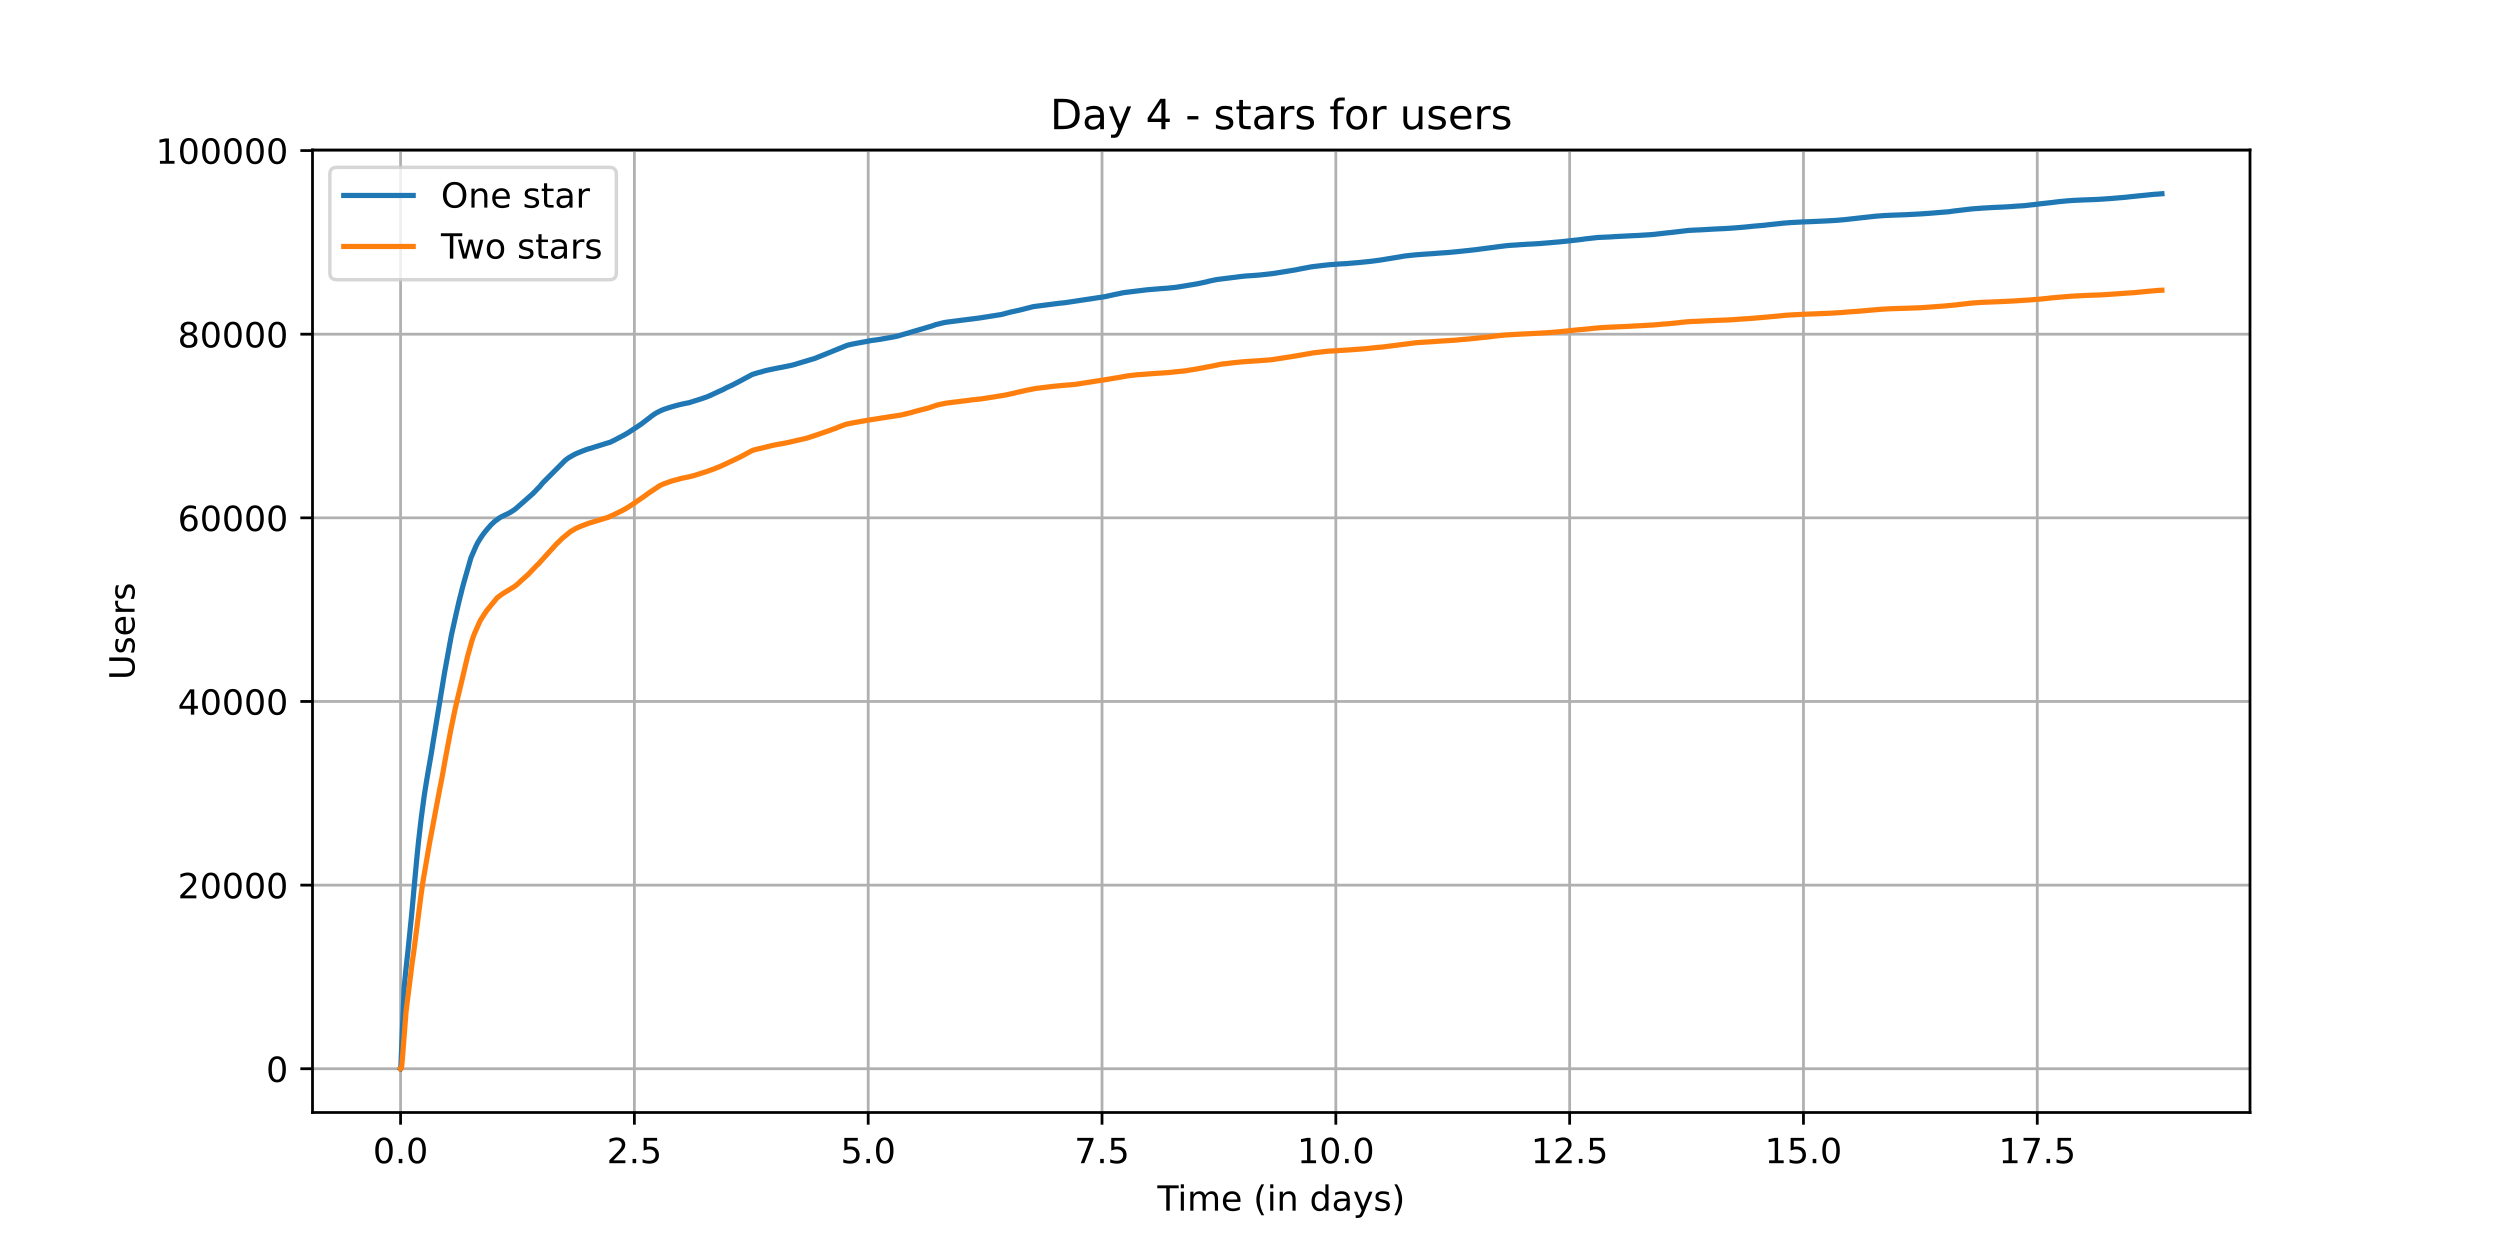 <?xml version="1.0" encoding="utf-8" standalone="no"?>
<!DOCTYPE svg PUBLIC "-//W3C//DTD SVG 1.1//EN"
  "http://www.w3.org/Graphics/SVG/1.1/DTD/svg11.dtd">
<!-- Created with matplotlib (https://matplotlib.org/) -->
<svg height="360pt" version="1.1" viewBox="0 0 720 360" width="720pt" xmlns="http://www.w3.org/2000/svg" xmlns:xlink="http://www.w3.org/1999/xlink">
 <defs>
  <style type="text/css">*{stroke-linecap:butt;stroke-linejoin:round;}</style>
 </defs>
 <g id="figure_1">
  <g id="patch_1">
   <path d="M 0 360 
L 720 360 
L 720 0 
L 0 0 
z
" style="fill:#ffffff;"/>
  </g>
  <g id="axes_1">
   <g id="patch_2">
    <path d="M 90 320.4 
L 648 320.4 
L 648 43.2 
L 90 43.2 
z
" style="fill:#ffffff;"/>
   </g>
   <g id="matplotlib.axis_1">
    <g id="xtick_1">
     <g id="line2d_1">
      <path clip-path="url(#p8e93b8c014)" d="M 115.364 320.4 
L 115.364 43.2 
" style="fill:none;stroke:#b0b0b0;stroke-linecap:square;stroke-width:0.8;"/>
     </g>
     <g id="line2d_2">
      <defs>
       <path d="M 0 0 
L 0 3.5 
" id="m1e882fa2e5" style="stroke:#000000;stroke-width:0.8;"/>
      </defs>
      <g>
       <use style="stroke:#000000;stroke-width:0.8;" x="115.364" xlink:href="#m1e882fa2e5" y="320.4"/>
      </g>
     </g>
     <g id="text_1">
      <!-- 0.0 -->
      <g transform="translate(107.412 334.998)scale(0.1 -0.1)">
       <defs>
        <path d="M 31.781 66.406 
Q 24.172 66.406 20.328 58.906 
Q 16.5 51.422 16.5 36.375 
Q 16.5 21.391 20.328 13.891 
Q 24.172 6.391 31.781 6.391 
Q 39.453 6.391 43.281 13.891 
Q 47.125 21.391 47.125 36.375 
Q 47.125 51.422 43.281 58.906 
Q 39.453 66.406 31.781 66.406 
z
M 31.781 74.219 
Q 44.047 74.219 50.516 64.516 
Q 56.984 54.828 56.984 36.375 
Q 56.984 17.969 50.516 8.266 
Q 44.047 -1.422 31.781 -1.422 
Q 19.531 -1.422 13.062 8.266 
Q 6.594 17.969 6.594 36.375 
Q 6.594 54.828 13.062 64.516 
Q 19.531 74.219 31.781 74.219 
z
" id="DejaVuSans-48"/>
        <path d="M 10.688 12.406 
L 21 12.406 
L 21 0 
L 10.688 0 
z
" id="DejaVuSans-46"/>
       </defs>
       <use xlink:href="#DejaVuSans-48"/>
       <use x="63.623" xlink:href="#DejaVuSans-46"/>
       <use x="95.41" xlink:href="#DejaVuSans-48"/>
      </g>
     </g>
    </g>
    <g id="xtick_2">
     <g id="line2d_3">
      <path clip-path="url(#p8e93b8c014)" d="M 182.702 320.4 
L 182.702 43.2 
" style="fill:none;stroke:#b0b0b0;stroke-linecap:square;stroke-width:0.8;"/>
     </g>
     <g id="line2d_4">
      <g>
       <use style="stroke:#000000;stroke-width:0.8;" x="182.702" xlink:href="#m1e882fa2e5" y="320.4"/>
      </g>
     </g>
     <g id="text_2">
      <!-- 2.5 -->
      <g transform="translate(174.751 334.998)scale(0.1 -0.1)">
       <defs>
        <path d="M 19.188 8.297 
L 53.609 8.297 
L 53.609 0 
L 7.328 0 
L 7.328 8.297 
Q 12.938 14.109 22.625 23.891 
Q 32.328 33.688 34.812 36.531 
Q 39.547 41.844 41.422 45.531 
Q 43.312 49.219 43.312 52.781 
Q 43.312 58.594 39.234 62.25 
Q 35.156 65.922 28.609 65.922 
Q 23.969 65.922 18.812 64.312 
Q 13.672 62.703 7.812 59.422 
L 7.812 69.391 
Q 13.766 71.781 18.938 73 
Q 24.125 74.219 28.422 74.219 
Q 39.75 74.219 46.484 68.547 
Q 53.219 62.891 53.219 53.422 
Q 53.219 48.922 51.531 44.891 
Q 49.859 40.875 45.406 35.406 
Q 44.188 33.984 37.641 27.219 
Q 31.109 20.453 19.188 8.297 
z
" id="DejaVuSans-50"/>
        <path d="M 10.797 72.906 
L 49.516 72.906 
L 49.516 64.594 
L 19.828 64.594 
L 19.828 46.734 
Q 21.969 47.469 24.109 47.828 
Q 26.266 48.188 28.422 48.188 
Q 40.625 48.188 47.75 41.5 
Q 54.891 34.812 54.891 23.391 
Q 54.891 11.625 47.562 5.094 
Q 40.234 -1.422 26.906 -1.422 
Q 22.312 -1.422 17.547 -0.641 
Q 12.797 0.141 7.719 1.703 
L 7.719 11.625 
Q 12.109 9.234 16.797 8.062 
Q 21.484 6.891 26.703 6.891 
Q 35.156 6.891 40.078 11.328 
Q 45.016 15.766 45.016 23.391 
Q 45.016 31 40.078 35.438 
Q 35.156 39.891 26.703 39.891 
Q 22.75 39.891 18.812 39.016 
Q 14.891 38.141 10.797 36.281 
z
" id="DejaVuSans-53"/>
       </defs>
       <use xlink:href="#DejaVuSans-50"/>
       <use x="63.623" xlink:href="#DejaVuSans-46"/>
       <use x="95.41" xlink:href="#DejaVuSans-53"/>
      </g>
     </g>
    </g>
    <g id="xtick_3">
     <g id="line2d_5">
      <path clip-path="url(#p8e93b8c014)" d="M 250.041 320.4 
L 250.041 43.2 
" style="fill:none;stroke:#b0b0b0;stroke-linecap:square;stroke-width:0.8;"/>
     </g>
     <g id="line2d_6">
      <g>
       <use style="stroke:#000000;stroke-width:0.8;" x="250.041" xlink:href="#m1e882fa2e5" y="320.4"/>
      </g>
     </g>
     <g id="text_3">
      <!-- 5.0 -->
      <g transform="translate(242.089 334.998)scale(0.1 -0.1)">
       <use xlink:href="#DejaVuSans-53"/>
       <use x="63.623" xlink:href="#DejaVuSans-46"/>
       <use x="95.41" xlink:href="#DejaVuSans-48"/>
      </g>
     </g>
    </g>
    <g id="xtick_4">
     <g id="line2d_7">
      <path clip-path="url(#p8e93b8c014)" d="M 317.38 320.4 
L 317.38 43.2 
" style="fill:none;stroke:#b0b0b0;stroke-linecap:square;stroke-width:0.8;"/>
     </g>
     <g id="line2d_8">
      <g>
       <use style="stroke:#000000;stroke-width:0.8;" x="317.38" xlink:href="#m1e882fa2e5" y="320.4"/>
      </g>
     </g>
     <g id="text_4">
      <!-- 7.5 -->
      <g transform="translate(309.428 334.998)scale(0.1 -0.1)">
       <defs>
        <path d="M 8.203 72.906 
L 55.078 72.906 
L 55.078 68.703 
L 28.609 0 
L 18.312 0 
L 43.219 64.594 
L 8.203 64.594 
z
" id="DejaVuSans-55"/>
       </defs>
       <use xlink:href="#DejaVuSans-55"/>
       <use x="63.623" xlink:href="#DejaVuSans-46"/>
       <use x="95.41" xlink:href="#DejaVuSans-53"/>
      </g>
     </g>
    </g>
    <g id="xtick_5">
     <g id="line2d_9">
      <path clip-path="url(#p8e93b8c014)" d="M 384.718 320.4 
L 384.718 43.2 
" style="fill:none;stroke:#b0b0b0;stroke-linecap:square;stroke-width:0.8;"/>
     </g>
     <g id="line2d_10">
      <g>
       <use style="stroke:#000000;stroke-width:0.8;" x="384.718" xlink:href="#m1e882fa2e5" y="320.4"/>
      </g>
     </g>
     <g id="text_5">
      <!-- 10.0 -->
      <g transform="translate(373.586 334.998)scale(0.1 -0.1)">
       <defs>
        <path d="M 12.406 8.297 
L 28.516 8.297 
L 28.516 63.922 
L 10.984 60.406 
L 10.984 69.391 
L 28.422 72.906 
L 38.281 72.906 
L 38.281 8.297 
L 54.391 8.297 
L 54.391 0 
L 12.406 0 
z
" id="DejaVuSans-49"/>
       </defs>
       <use xlink:href="#DejaVuSans-49"/>
       <use x="63.623" xlink:href="#DejaVuSans-48"/>
       <use x="127.246" xlink:href="#DejaVuSans-46"/>
       <use x="159.033" xlink:href="#DejaVuSans-48"/>
      </g>
     </g>
    </g>
    <g id="xtick_6">
     <g id="line2d_11">
      <path clip-path="url(#p8e93b8c014)" d="M 452.057 320.4 
L 452.057 43.2 
" style="fill:none;stroke:#b0b0b0;stroke-linecap:square;stroke-width:0.8;"/>
     </g>
     <g id="line2d_12">
      <g>
       <use style="stroke:#000000;stroke-width:0.8;" x="452.057" xlink:href="#m1e882fa2e5" y="320.4"/>
      </g>
     </g>
     <g id="text_6">
      <!-- 12.5 -->
      <g transform="translate(440.924 334.998)scale(0.1 -0.1)">
       <use xlink:href="#DejaVuSans-49"/>
       <use x="63.623" xlink:href="#DejaVuSans-50"/>
       <use x="127.246" xlink:href="#DejaVuSans-46"/>
       <use x="159.033" xlink:href="#DejaVuSans-53"/>
      </g>
     </g>
    </g>
    <g id="xtick_7">
     <g id="line2d_13">
      <path clip-path="url(#p8e93b8c014)" d="M 519.396 320.4 
L 519.396 43.2 
" style="fill:none;stroke:#b0b0b0;stroke-linecap:square;stroke-width:0.8;"/>
     </g>
     <g id="line2d_14">
      <g>
       <use style="stroke:#000000;stroke-width:0.8;" x="519.396" xlink:href="#m1e882fa2e5" y="320.4"/>
      </g>
     </g>
     <g id="text_7">
      <!-- 15.0 -->
      <g transform="translate(508.263 334.998)scale(0.1 -0.1)">
       <use xlink:href="#DejaVuSans-49"/>
       <use x="63.623" xlink:href="#DejaVuSans-53"/>
       <use x="127.246" xlink:href="#DejaVuSans-46"/>
       <use x="159.033" xlink:href="#DejaVuSans-48"/>
      </g>
     </g>
    </g>
    <g id="xtick_8">
     <g id="line2d_15">
      <path clip-path="url(#p8e93b8c014)" d="M 586.735 320.4 
L 586.735 43.2 
" style="fill:none;stroke:#b0b0b0;stroke-linecap:square;stroke-width:0.8;"/>
     </g>
     <g id="line2d_16">
      <g>
       <use style="stroke:#000000;stroke-width:0.8;" x="586.735" xlink:href="#m1e882fa2e5" y="320.4"/>
      </g>
     </g>
     <g id="text_8">
      <!-- 17.5 -->
      <g transform="translate(575.602 334.998)scale(0.1 -0.1)">
       <use xlink:href="#DejaVuSans-49"/>
       <use x="63.623" xlink:href="#DejaVuSans-55"/>
       <use x="127.246" xlink:href="#DejaVuSans-46"/>
       <use x="159.033" xlink:href="#DejaVuSans-53"/>
      </g>
     </g>
    </g>
    <g id="text_9">
     <!-- Time (in days) -->
     <g transform="translate(333.327 348.677)scale(0.1 -0.1)">
      <defs>
       <path d="M -0.297 72.906 
L 61.375 72.906 
L 61.375 64.594 
L 35.5 64.594 
L 35.5 0 
L 25.594 0 
L 25.594 64.594 
L -0.297 64.594 
z
" id="DejaVuSans-84"/>
       <path d="M 9.422 54.688 
L 18.406 54.688 
L 18.406 0 
L 9.422 0 
z
M 9.422 75.984 
L 18.406 75.984 
L 18.406 64.594 
L 9.422 64.594 
z
" id="DejaVuSans-105"/>
       <path d="M 52 44.188 
Q 55.375 50.25 60.062 53.125 
Q 64.75 56 71.094 56 
Q 79.641 56 84.281 50.016 
Q 88.922 44.047 88.922 33.016 
L 88.922 0 
L 79.891 0 
L 79.891 32.719 
Q 79.891 40.578 77.094 44.375 
Q 74.312 48.188 68.609 48.188 
Q 61.625 48.188 57.562 43.547 
Q 53.516 38.922 53.516 30.906 
L 53.516 0 
L 44.484 0 
L 44.484 32.719 
Q 44.484 40.625 41.703 44.406 
Q 38.922 48.188 33.109 48.188 
Q 26.219 48.188 22.156 43.531 
Q 18.109 38.875 18.109 30.906 
L 18.109 0 
L 9.078 0 
L 9.078 54.688 
L 18.109 54.688 
L 18.109 46.188 
Q 21.188 51.219 25.484 53.609 
Q 29.781 56 35.688 56 
Q 41.656 56 45.828 52.969 
Q 50 49.953 52 44.188 
z
" id="DejaVuSans-109"/>
       <path d="M 56.203 29.594 
L 56.203 25.203 
L 14.891 25.203 
Q 15.484 15.922 20.484 11.062 
Q 25.484 6.203 34.422 6.203 
Q 39.594 6.203 44.453 7.469 
Q 49.312 8.734 54.109 11.281 
L 54.109 2.781 
Q 49.266 0.734 44.188 -0.344 
Q 39.109 -1.422 33.891 -1.422 
Q 20.797 -1.422 13.156 6.188 
Q 5.516 13.812 5.516 26.812 
Q 5.516 40.234 12.766 48.109 
Q 20.016 56 32.328 56 
Q 43.359 56 49.781 48.891 
Q 56.203 41.797 56.203 29.594 
z
M 47.219 32.234 
Q 47.125 39.594 43.094 43.984 
Q 39.062 48.391 32.422 48.391 
Q 24.906 48.391 20.391 44.141 
Q 15.875 39.891 15.188 32.172 
z
" id="DejaVuSans-101"/>
       <path id="DejaVuSans-32"/>
       <path d="M 31 75.875 
Q 24.469 64.656 21.281 53.656 
Q 18.109 42.672 18.109 31.391 
Q 18.109 20.125 21.312 9.062 
Q 24.516 -2 31 -13.188 
L 23.188 -13.188 
Q 15.875 -1.703 12.234 9.375 
Q 8.594 20.453 8.594 31.391 
Q 8.594 42.281 12.203 53.312 
Q 15.828 64.359 23.188 75.875 
z
" id="DejaVuSans-40"/>
       <path d="M 54.891 33.016 
L 54.891 0 
L 45.906 0 
L 45.906 32.719 
Q 45.906 40.484 42.875 44.328 
Q 39.844 48.188 33.797 48.188 
Q 26.516 48.188 22.312 43.547 
Q 18.109 38.922 18.109 30.906 
L 18.109 0 
L 9.078 0 
L 9.078 54.688 
L 18.109 54.688 
L 18.109 46.188 
Q 21.344 51.125 25.703 53.562 
Q 30.078 56 35.797 56 
Q 45.219 56 50.047 50.172 
Q 54.891 44.344 54.891 33.016 
z
" id="DejaVuSans-110"/>
       <path d="M 45.406 46.391 
L 45.406 75.984 
L 54.391 75.984 
L 54.391 0 
L 45.406 0 
L 45.406 8.203 
Q 42.578 3.328 38.25 0.953 
Q 33.938 -1.422 27.875 -1.422 
Q 17.969 -1.422 11.734 6.484 
Q 5.516 14.406 5.516 27.297 
Q 5.516 40.188 11.734 48.094 
Q 17.969 56 27.875 56 
Q 33.938 56 38.25 53.625 
Q 42.578 51.266 45.406 46.391 
z
M 14.797 27.297 
Q 14.797 17.391 18.875 11.75 
Q 22.953 6.109 30.078 6.109 
Q 37.203 6.109 41.297 11.75 
Q 45.406 17.391 45.406 27.297 
Q 45.406 37.203 41.297 42.844 
Q 37.203 48.484 30.078 48.484 
Q 22.953 48.484 18.875 42.844 
Q 14.797 37.203 14.797 27.297 
z
" id="DejaVuSans-100"/>
       <path d="M 34.281 27.484 
Q 23.391 27.484 19.188 25 
Q 14.984 22.516 14.984 16.5 
Q 14.984 11.719 18.141 8.906 
Q 21.297 6.109 26.703 6.109 
Q 34.188 6.109 38.703 11.406 
Q 43.219 16.703 43.219 25.484 
L 43.219 27.484 
z
M 52.203 31.203 
L 52.203 0 
L 43.219 0 
L 43.219 8.297 
Q 40.141 3.328 35.547 0.953 
Q 30.953 -1.422 24.312 -1.422 
Q 15.922 -1.422 10.953 3.297 
Q 6 8.016 6 15.922 
Q 6 25.141 12.172 29.828 
Q 18.359 34.516 30.609 34.516 
L 43.219 34.516 
L 43.219 35.406 
Q 43.219 41.609 39.141 45 
Q 35.062 48.391 27.688 48.391 
Q 23 48.391 18.547 47.266 
Q 14.109 46.141 10.016 43.891 
L 10.016 52.203 
Q 14.938 54.109 19.578 55.047 
Q 24.219 56 28.609 56 
Q 40.484 56 46.344 49.844 
Q 52.203 43.703 52.203 31.203 
z
" id="DejaVuSans-97"/>
       <path d="M 32.172 -5.078 
Q 28.375 -14.844 24.75 -17.812 
Q 21.141 -20.797 15.094 -20.797 
L 7.906 -20.797 
L 7.906 -13.281 
L 13.188 -13.281 
Q 16.891 -13.281 18.938 -11.516 
Q 21 -9.766 23.484 -3.219 
L 25.094 0.875 
L 2.984 54.688 
L 12.5 54.688 
L 29.594 11.922 
L 46.688 54.688 
L 56.203 54.688 
z
" id="DejaVuSans-121"/>
       <path d="M 44.281 53.078 
L 44.281 44.578 
Q 40.484 46.531 36.375 47.5 
Q 32.281 48.484 27.875 48.484 
Q 21.188 48.484 17.844 46.438 
Q 14.5 44.391 14.5 40.281 
Q 14.5 37.156 16.891 35.375 
Q 19.281 33.594 26.516 31.984 
L 29.594 31.297 
Q 39.156 29.25 43.188 25.516 
Q 47.219 21.781 47.219 15.094 
Q 47.219 7.469 41.188 3.016 
Q 35.156 -1.422 24.609 -1.422 
Q 20.219 -1.422 15.453 -0.562 
Q 10.688 0.297 5.422 2 
L 5.422 11.281 
Q 10.406 8.688 15.234 7.391 
Q 20.062 6.109 24.812 6.109 
Q 31.156 6.109 34.562 8.281 
Q 37.984 10.453 37.984 14.406 
Q 37.984 18.062 35.516 20.016 
Q 33.062 21.969 24.703 23.781 
L 21.578 24.516 
Q 13.234 26.266 9.516 29.906 
Q 5.812 33.547 5.812 39.891 
Q 5.812 47.609 11.281 51.797 
Q 16.75 56 26.812 56 
Q 31.781 56 36.172 55.266 
Q 40.578 54.547 44.281 53.078 
z
" id="DejaVuSans-115"/>
       <path d="M 8.016 75.875 
L 15.828 75.875 
Q 23.141 64.359 26.781 53.312 
Q 30.422 42.281 30.422 31.391 
Q 30.422 20.453 26.781 9.375 
Q 23.141 -1.703 15.828 -13.188 
L 8.016 -13.188 
Q 14.5 -2 17.703 9.062 
Q 20.906 20.125 20.906 31.391 
Q 20.906 42.672 17.703 53.656 
Q 14.5 64.656 8.016 75.875 
z
" id="DejaVuSans-41"/>
      </defs>
      <use xlink:href="#DejaVuSans-84"/>
      <use x="57.959" xlink:href="#DejaVuSans-105"/>
      <use x="85.742" xlink:href="#DejaVuSans-109"/>
      <use x="183.154" xlink:href="#DejaVuSans-101"/>
      <use x="244.678" xlink:href="#DejaVuSans-32"/>
      <use x="276.465" xlink:href="#DejaVuSans-40"/>
      <use x="315.479" xlink:href="#DejaVuSans-105"/>
      <use x="343.262" xlink:href="#DejaVuSans-110"/>
      <use x="406.641" xlink:href="#DejaVuSans-32"/>
      <use x="438.428" xlink:href="#DejaVuSans-100"/>
      <use x="501.904" xlink:href="#DejaVuSans-97"/>
      <use x="563.184" xlink:href="#DejaVuSans-121"/>
      <use x="622.363" xlink:href="#DejaVuSans-115"/>
      <use x="674.463" xlink:href="#DejaVuSans-41"/>
     </g>
    </g>
   </g>
   <g id="matplotlib.axis_2">
    <g id="ytick_1">
     <g id="line2d_17">
      <path clip-path="url(#p8e93b8c014)" d="M 90 307.8 
L 648 307.8 
" style="fill:none;stroke:#b0b0b0;stroke-linecap:square;stroke-width:0.8;"/>
     </g>
     <g id="line2d_18">
      <defs>
       <path d="M 0 0 
L -3.5 0 
" id="m9b4d313253" style="stroke:#000000;stroke-width:0.8;"/>
      </defs>
      <g>
       <use style="stroke:#000000;stroke-width:0.8;" x="90" xlink:href="#m9b4d313253" y="307.8"/>
      </g>
     </g>
     <g id="text_10">
      <!-- 0 -->
      <g transform="translate(76.638 311.599)scale(0.1 -0.1)">
       <use xlink:href="#DejaVuSans-48"/>
      </g>
     </g>
    </g>
    <g id="ytick_2">
     <g id="line2d_19">
      <path clip-path="url(#p8e93b8c014)" d="M 90 254.913 
L 648 254.913 
" style="fill:none;stroke:#b0b0b0;stroke-linecap:square;stroke-width:0.8;"/>
     </g>
     <g id="line2d_20">
      <g>
       <use style="stroke:#000000;stroke-width:0.8;" x="90" xlink:href="#m9b4d313253" y="254.913"/>
      </g>
     </g>
     <g id="text_11">
      <!-- 20000 -->
      <g transform="translate(51.188 258.712)scale(0.1 -0.1)">
       <use xlink:href="#DejaVuSans-50"/>
       <use x="63.623" xlink:href="#DejaVuSans-48"/>
       <use x="127.246" xlink:href="#DejaVuSans-48"/>
       <use x="190.869" xlink:href="#DejaVuSans-48"/>
       <use x="254.492" xlink:href="#DejaVuSans-48"/>
      </g>
     </g>
    </g>
    <g id="ytick_3">
     <g id="line2d_21">
      <path clip-path="url(#p8e93b8c014)" d="M 90 202.025 
L 648 202.025 
" style="fill:none;stroke:#b0b0b0;stroke-linecap:square;stroke-width:0.8;"/>
     </g>
     <g id="line2d_22">
      <g>
       <use style="stroke:#000000;stroke-width:0.8;" x="90" xlink:href="#m9b4d313253" y="202.025"/>
      </g>
     </g>
     <g id="text_12">
      <!-- 40000 -->
      <g transform="translate(51.188 205.825)scale(0.1 -0.1)">
       <defs>
        <path d="M 37.797 64.312 
L 12.891 25.391 
L 37.797 25.391 
z
M 35.203 72.906 
L 47.609 72.906 
L 47.609 25.391 
L 58.016 25.391 
L 58.016 17.188 
L 47.609 17.188 
L 47.609 0 
L 37.797 0 
L 37.797 17.188 
L 4.891 17.188 
L 4.891 26.703 
z
" id="DejaVuSans-52"/>
       </defs>
       <use xlink:href="#DejaVuSans-52"/>
       <use x="63.623" xlink:href="#DejaVuSans-48"/>
       <use x="127.246" xlink:href="#DejaVuSans-48"/>
       <use x="190.869" xlink:href="#DejaVuSans-48"/>
       <use x="254.492" xlink:href="#DejaVuSans-48"/>
      </g>
     </g>
    </g>
    <g id="ytick_4">
     <g id="line2d_23">
      <path clip-path="url(#p8e93b8c014)" d="M 90 149.138 
L 648 149.138 
" style="fill:none;stroke:#b0b0b0;stroke-linecap:square;stroke-width:0.8;"/>
     </g>
     <g id="line2d_24">
      <g>
       <use style="stroke:#000000;stroke-width:0.8;" x="90" xlink:href="#m9b4d313253" y="149.138"/>
      </g>
     </g>
     <g id="text_13">
      <!-- 60000 -->
      <g transform="translate(51.188 152.937)scale(0.1 -0.1)">
       <defs>
        <path d="M 33.016 40.375 
Q 26.375 40.375 22.484 35.828 
Q 18.609 31.297 18.609 23.391 
Q 18.609 15.531 22.484 10.953 
Q 26.375 6.391 33.016 6.391 
Q 39.656 6.391 43.531 10.953 
Q 47.406 15.531 47.406 23.391 
Q 47.406 31.297 43.531 35.828 
Q 39.656 40.375 33.016 40.375 
z
M 52.594 71.297 
L 52.594 62.312 
Q 48.875 64.062 45.094 64.984 
Q 41.312 65.922 37.594 65.922 
Q 27.828 65.922 22.672 59.328 
Q 17.531 52.734 16.797 39.406 
Q 19.672 43.656 24.016 45.922 
Q 28.375 48.188 33.594 48.188 
Q 44.578 48.188 50.953 41.516 
Q 57.328 34.859 57.328 23.391 
Q 57.328 12.156 50.688 5.359 
Q 44.047 -1.422 33.016 -1.422 
Q 20.359 -1.422 13.672 8.266 
Q 6.984 17.969 6.984 36.375 
Q 6.984 53.656 15.188 63.938 
Q 23.391 74.219 37.203 74.219 
Q 40.922 74.219 44.703 73.484 
Q 48.484 72.75 52.594 71.297 
z
" id="DejaVuSans-54"/>
       </defs>
       <use xlink:href="#DejaVuSans-54"/>
       <use x="63.623" xlink:href="#DejaVuSans-48"/>
       <use x="127.246" xlink:href="#DejaVuSans-48"/>
       <use x="190.869" xlink:href="#DejaVuSans-48"/>
       <use x="254.492" xlink:href="#DejaVuSans-48"/>
      </g>
     </g>
    </g>
    <g id="ytick_5">
     <g id="line2d_25">
      <path clip-path="url(#p8e93b8c014)" d="M 90 96.251 
L 648 96.251 
" style="fill:none;stroke:#b0b0b0;stroke-linecap:square;stroke-width:0.8;"/>
     </g>
     <g id="line2d_26">
      <g>
       <use style="stroke:#000000;stroke-width:0.8;" x="90" xlink:href="#m9b4d313253" y="96.251"/>
      </g>
     </g>
     <g id="text_14">
      <!-- 80000 -->
      <g transform="translate(51.188 100.05)scale(0.1 -0.1)">
       <defs>
        <path d="M 31.781 34.625 
Q 24.75 34.625 20.719 30.859 
Q 16.703 27.094 16.703 20.516 
Q 16.703 13.922 20.719 10.156 
Q 24.75 6.391 31.781 6.391 
Q 38.812 6.391 42.859 10.172 
Q 46.922 13.969 46.922 20.516 
Q 46.922 27.094 42.891 30.859 
Q 38.875 34.625 31.781 34.625 
z
M 21.922 38.812 
Q 15.578 40.375 12.031 44.719 
Q 8.5 49.078 8.5 55.328 
Q 8.5 64.062 14.719 69.141 
Q 20.953 74.219 31.781 74.219 
Q 42.672 74.219 48.875 69.141 
Q 55.078 64.062 55.078 55.328 
Q 55.078 49.078 51.531 44.719 
Q 48 40.375 41.703 38.812 
Q 48.828 37.156 52.797 32.312 
Q 56.781 27.484 56.781 20.516 
Q 56.781 9.906 50.312 4.234 
Q 43.844 -1.422 31.781 -1.422 
Q 19.734 -1.422 13.25 4.234 
Q 6.781 9.906 6.781 20.516 
Q 6.781 27.484 10.781 32.312 
Q 14.797 37.156 21.922 38.812 
z
M 18.312 54.391 
Q 18.312 48.734 21.844 45.562 
Q 25.391 42.391 31.781 42.391 
Q 38.141 42.391 41.719 45.562 
Q 45.312 48.734 45.312 54.391 
Q 45.312 60.062 41.719 63.234 
Q 38.141 66.406 31.781 66.406 
Q 25.391 66.406 21.844 63.234 
Q 18.312 60.062 18.312 54.391 
z
" id="DejaVuSans-56"/>
       </defs>
       <use xlink:href="#DejaVuSans-56"/>
       <use x="63.623" xlink:href="#DejaVuSans-48"/>
       <use x="127.246" xlink:href="#DejaVuSans-48"/>
       <use x="190.869" xlink:href="#DejaVuSans-48"/>
       <use x="254.492" xlink:href="#DejaVuSans-48"/>
      </g>
     </g>
    </g>
    <g id="ytick_6">
     <g id="line2d_27">
      <path clip-path="url(#p8e93b8c014)" d="M 90 43.364 
L 648 43.364 
" style="fill:none;stroke:#b0b0b0;stroke-linecap:square;stroke-width:0.8;"/>
     </g>
     <g id="line2d_28">
      <g>
       <use style="stroke:#000000;stroke-width:0.8;" x="90" xlink:href="#m9b4d313253" y="43.364"/>
      </g>
     </g>
     <g id="text_15">
      <!-- 100000 -->
      <g transform="translate(44.825 47.163)scale(0.1 -0.1)">
       <use xlink:href="#DejaVuSans-49"/>
       <use x="63.623" xlink:href="#DejaVuSans-48"/>
       <use x="127.246" xlink:href="#DejaVuSans-48"/>
       <use x="190.869" xlink:href="#DejaVuSans-48"/>
       <use x="254.492" xlink:href="#DejaVuSans-48"/>
       <use x="318.115" xlink:href="#DejaVuSans-48"/>
      </g>
     </g>
    </g>
    <g id="text_16">
     <!-- Users -->
     <g transform="translate(38.745 195.801)rotate(-90)scale(0.1 -0.1)">
      <defs>
       <path d="M 8.688 72.906 
L 18.609 72.906 
L 18.609 28.609 
Q 18.609 16.891 22.844 11.734 
Q 27.094 6.594 36.625 6.594 
Q 46.094 6.594 50.344 11.734 
Q 54.594 16.891 54.594 28.609 
L 54.594 72.906 
L 64.5 72.906 
L 64.5 27.391 
Q 64.5 13.141 57.438 5.859 
Q 50.391 -1.422 36.625 -1.422 
Q 22.797 -1.422 15.734 5.859 
Q 8.688 13.141 8.688 27.391 
z
" id="DejaVuSans-85"/>
       <path d="M 41.109 46.297 
Q 39.594 47.172 37.812 47.578 
Q 36.031 48 33.891 48 
Q 26.266 48 22.188 43.047 
Q 18.109 38.094 18.109 28.812 
L 18.109 0 
L 9.078 0 
L 9.078 54.688 
L 18.109 54.688 
L 18.109 46.188 
Q 20.953 51.172 25.484 53.578 
Q 30.031 56 36.531 56 
Q 37.453 56 38.578 55.875 
Q 39.703 55.766 41.062 55.516 
z
" id="DejaVuSans-114"/>
      </defs>
      <use xlink:href="#DejaVuSans-85"/>
      <use x="73.193" xlink:href="#DejaVuSans-115"/>
      <use x="125.293" xlink:href="#DejaVuSans-101"/>
      <use x="186.816" xlink:href="#DejaVuSans-114"/>
      <use x="227.93" xlink:href="#DejaVuSans-115"/>
     </g>
    </g>
   </g>
   <g id="line2d_29">
    <path clip-path="url(#p8e93b8c014)" d="M 115.364 307.8 
L 115.419 307.707 
L 115.493 306.113 
L 116.38 284.694 
L 116.805 280.145 
L 117.44 274.333 
L 118.508 263.898 
L 119.636 251.57 
L 120.062 247.048 
L 120.506 242.619 
L 121.302 235.688 
L 122.204 228.977 
L 122.708 225.79 
L 123.226 222.683 
L 123.465 221.324 
L 124.263 216.733 
L 124.67 214.16 
L 128.044 193.648 
L 129.999 182.949 
L 131.425 176.534 
L 132.313 172.699 
L 132.739 171.068 
L 133.146 169.394 
L 133.664 167.501 
L 135.629 160.646 
L 137.131 157.174 
L 137.206 157.029 
L 137.558 156.347 
L 137.867 155.831 
L 138.337 155.069 
L 138.578 154.702 
L 139.385 153.546 
L 139.746 153.094 
L 140.266 152.481 
L 140.588 152.081 
L 140.829 151.846 
L 141.384 151.188 
L 142.647 150.008 
L 142.856 149.897 
L 143.572 149.344 
L 144.164 148.974 
L 144.394 148.837 
L 144.858 148.607 
L 145.33 148.371 
L 145.959 148.08 
L 146.508 147.808 
L 147.144 147.454 
L 147.416 147.287 
L 147.57 147.176 
L 148.046 146.869 
L 148.254 146.719 
L 148.865 146.219 
L 153.07 142.514 
L 153.385 142.234 
L 153.51 142.125 
L 153.682 141.922 
L 154.065 141.567 
L 154.794 140.771 
L 154.917 140.66 
L 155.443 140.137 
L 155.879 139.592 
L 155.99 139.452 
L 156.582 138.78 
L 156.749 138.627 
L 162.654 132.703 
L 162.839 132.542 
L 163.102 132.333 
L 163.436 132.082 
L 163.633 131.939 
L 163.788 131.831 
L 165.503 130.842 
L 166.354 130.469 
L 167.514 129.996 
L 167.78 129.885 
L 168.163 129.76 
L 168.372 129.649 
L 169.168 129.374 
L 169.633 129.234 
L 170.484 129.001 
L 171.058 128.8 
L 175.904 127.301 
L 176.274 127.084 
L 176.738 126.881 
L 177.22 126.629 
L 178.332 126.037 
L 179.648 125.352 
L 180.149 125.061 
L 180.89 124.633 
L 181.205 124.429 
L 181.465 124.247 
L 183.763 122.755 
L 183.986 122.597 
L 184.226 122.427 
L 184.542 122.226 
L 187.118 120.275 
L 187.452 119.989 
L 187.73 119.799 
L 188.305 119.376 
L 188.935 118.971 
L 189.379 118.733 
L 190.028 118.411 
L 190.343 118.255 
L 191.289 117.847 
L 191.994 117.636 
L 192.29 117.525 
L 193.254 117.229 
L 193.977 117.014 
L 194.774 116.795 
L 195.664 116.557 
L 197.332 116.189 
L 197.907 116.084 
L 198.444 115.973 
L 201.873 114.891 
L 202.411 114.711 
L 203.968 114.148 
L 208.251 112.18 
L 208.882 111.855 
L 209.122 111.718 
L 209.642 111.477 
L 209.994 111.321 
L 211.106 110.805 
L 211.569 110.557 
L 212.831 109.904 
L 213.61 109.478 
L 216.688 107.833 
L 217.392 107.624 
L 217.745 107.503 
L 218.505 107.283 
L 219.098 107.146 
L 219.469 107.035 
L 219.97 106.876 
L 220.971 106.625 
L 222.602 106.278 
L 224.326 105.927 
L 224.789 105.847 
L 225.401 105.736 
L 225.957 105.615 
L 227.818 105.236 
L 228.412 105.099 
L 234.734 103.2 
L 235.55 102.864 
L 236.57 102.46 
L 236.978 102.299 
L 243.931 99.466 
L 244.339 99.355 
L 244.914 99.228 
L 245.341 99.12 
L 245.823 99.033 
L 246.416 98.922 
L 246.676 98.866 
L 249.568 98.345 
L 250.959 98.065 
L 251.867 97.956 
L 253.48 97.726 
L 254.036 97.615 
L 257.446 97.018 
L 258.021 96.891 
L 258.54 96.782 
L 268.499 93.855 
L 269.055 93.657 
L 269.481 93.485 
L 271.966 92.895 
L 272.634 92.784 
L 281.056 91.705 
L 281.988 91.594 
L 288.315 90.592 
L 288.649 90.523 
L 289.076 90.412 
L 289.335 90.33 
L 290.077 90.132 
L 291.041 89.883 
L 291.579 89.772 
L 292.043 89.661 
L 293.434 89.357 
L 294.028 89.219 
L 297.609 88.305 
L 305.323 87.308 
L 306.584 87.197 
L 318.267 85.433 
L 318.86 85.295 
L 320.455 84.954 
L 320.733 84.883 
L 322.513 84.518 
L 323.106 84.375 
L 323.774 84.264 
L 329.744 83.531 
L 330.783 83.42 
L 332.581 83.272 
L 333.896 83.164 
L 334.453 83.119 
L 336.028 83.013 
L 336.382 82.979 
L 337.513 82.868 
L 338.143 82.802 
L 339.07 82.691 
L 344.261 81.834 
L 345.373 81.625 
L 345.874 81.514 
L 347.375 81.196 
L 348.283 80.956 
L 348.839 80.834 
L 349.396 80.728 
L 349.97 80.594 
L 350.619 80.482 
L 357.533 79.615 
L 358.591 79.509 
L 358.962 79.472 
L 360.723 79.361 
L 361.242 79.324 
L 362.651 79.213 
L 365.747 78.88 
L 366.692 78.769 
L 372.791 77.78 
L 373.292 77.687 
L 374.552 77.439 
L 375.109 77.328 
L 377.482 76.884 
L 377.704 76.836 
L 382.468 76.273 
L 383.951 76.162 
L 385.675 76.029 
L 387.733 75.918 
L 389.679 75.749 
L 391.069 75.638 
L 393.758 75.368 
L 394.835 75.257 
L 395.558 75.162 
L 396.392 75.051 
L 397.115 74.958 
L 397.839 74.847 
L 398.135 74.8 
L 403.438 73.93 
L 403.92 73.84 
L 404.55 73.729 
L 407.554 73.409 
L 409.001 73.298 
L 410.632 73.173 
L 412.356 73.065 
L 412.912 73.023 
L 414.23 72.912 
L 415.679 72.814 
L 417.329 72.703 
L 417.681 72.668 
L 420.11 72.43 
L 421.222 72.319 
L 421.908 72.235 
L 423.094 72.126 
L 423.817 72.031 
L 424.929 71.923 
L 425.226 71.88 
L 426.005 71.769 
L 433.83 70.757 
L 435.221 70.645 
L 436.556 70.563 
L 437.927 70.455 
L 438.391 70.439 
L 439.985 70.328 
L 441.06 70.286 
L 442.895 70.175 
L 443.433 70.138 
L 445.194 69.995 
L 446.547 69.884 
L 447.14 69.828 
L 448.976 69.675 
L 450.088 69.564 
L 453.667 69.17 
L 454.669 69.064 
L 455.077 69.003 
L 455.948 68.9 
L 456.282 68.834 
L 460.139 68.4 
L 462.531 68.289 
L 463.644 68.242 
L 465.256 68.131 
L 466.424 68.072 
L 468.669 67.961 
L 469.93 67.89 
L 472.303 67.782 
L 472.859 67.739 
L 474.12 67.668 
L 475.714 67.559 
L 476.307 67.504 
L 480.274 67.054 
L 481.405 66.943 
L 486.302 66.362 
L 488.36 66.251 
L 489.361 66.219 
L 491.233 66.108 
L 491.733 66.081 
L 493.568 65.973 
L 493.884 65.957 
L 496.349 65.846 
L 497.628 65.772 
L 499.259 65.661 
L 501.039 65.521 
L 502.355 65.41 
L 504.932 65.15 
L 506.155 65.042 
L 506.73 64.992 
L 508.065 64.881 
L 508.492 64.82 
L 509.141 64.751 
L 510.179 64.64 
L 513.611 64.265 
L 515.076 64.154 
L 515.632 64.106 
L 517.782 63.995 
L 519.117 63.918 
L 522.083 63.807 
L 523.288 63.749 
L 525.661 63.643 
L 525.976 63.627 
L 527.218 63.559 
L 529.016 63.448 
L 530.888 63.289 
L 531.982 63.178 
L 535.894 62.736 
L 536.895 62.625 
L 540.324 62.252 
L 541.881 62.141 
L 542.475 62.088 
L 544.829 61.977 
L 545.848 61.943 
L 548.944 61.832 
L 550.186 61.763 
L 552.355 61.652 
L 553.764 61.565 
L 555.395 61.454 
L 557.156 61.311 
L 558.491 61.2 
L 560.103 61.078 
L 561.346 60.97 
L 562.143 60.856 
L 562.903 60.748 
L 563.571 60.674 
L 567.945 60.155 
L 569.521 60.044 
L 571.208 59.917 
L 573.173 59.809 
L 573.71 59.769 
L 576.231 59.658 
L 577.418 59.603 
L 579.217 59.492 
L 580.923 59.357 
L 582.85 59.246 
L 586.557 58.833 
L 587.373 58.722 
L 590.711 58.352 
L 591.601 58.246 
L 591.842 58.204 
L 592.862 58.093 
L 593.252 58.045 
L 595.476 57.836 
L 596.979 57.728 
L 597.461 57.701 
L 599.815 57.59 
L 600.835 57.556 
L 603.763 57.445 
L 604.264 57.418 
L 605.987 57.307 
L 606.544 57.265 
L 608.231 57.154 
L 608.583 57.117 
L 609.825 57.011 
L 610.177 56.979 
L 611.585 56.868 
L 612.179 56.813 
L 613.087 56.704 
L 613.717 56.638 
L 614.793 56.53 
L 615.442 56.458 
L 617.834 56.226 
L 618.854 56.117 
L 619.484 56.051 
L 620.652 55.943 
L 621.116 55.924 
L 622.636 55.8 
L 622.636 55.8 
" style="fill:none;stroke:#1f77b4;stroke-linecap:square;stroke-width:1.5;"/>
   </g>
   <g id="line2d_30">
    <path clip-path="url(#p8e93b8c014)" d="M 115.364 307.8 
L 115.549 307.721 
L 115.697 307.03 
L 115.919 304.534 
L 116.957 291.185 
L 118.748 276.93 
L 119.108 274.529 
L 121.259 257.74 
L 121.783 254.059 
L 123.8 242.294 
L 124.188 240.316 
L 125.504 233.269 
L 125.857 231.407 
L 126.635 227.306 
L 127.358 223.614 
L 128.211 218.825 
L 129.777 210.493 
L 131.067 204.244 
L 131.326 203.141 
L 131.716 201.433 
L 131.758 201.251 
L 133.128 195.531 
L 134.257 190.713 
L 134.59 189.298 
L 135.904 184.559 
L 135.944 184.459 
L 136.589 182.608 
L 138.3 178.744 
L 138.756 178.02 
L 140.107 175.941 
L 140.181 175.836 
L 143.189 172.147 
L 144.423 171.242 
L 144.701 171.039 
L 145.182 170.737 
L 148.158 168.929 
L 148.495 168.669 
L 149.217 168.064 
L 150.345 167.009 
L 150.66 166.744 
L 150.66 166.744 
L 150.976 166.443 
L 151.365 166.11 
L 151.736 165.766 
L 152.014 165.533 
L 154.288 163.159 
L 154.498 162.923 
L 155.12 162.373 
L 155.48 161.961 
L 155.805 161.58 
L 156.046 161.329 
L 158.798 158.274 
L 158.914 158.177 
L 159.414 157.6 
L 159.747 157.235 
L 160.21 156.72 
L 160.67 156.281 
L 161.079 155.894 
L 161.931 155.035 
L 164.325 153.076 
L 164.696 152.875 
L 165.66 152.285 
L 165.901 152.179 
L 166.503 151.888 
L 167.632 151.41 
L 168.002 151.304 
L 168.557 151.071 
L 169.182 150.833 
L 169.67 150.664 
L 175.144 148.979 
L 176.256 148.474 
L 176.849 148.191 
L 178.258 147.52 
L 178.832 147.242 
L 179.593 146.832 
L 179.852 146.692 
L 180.204 146.488 
L 182.392 145.124 
L 183.485 144.328 
L 183.652 144.228 
L 184.153 143.884 
L 185.45 143.011 
L 186.655 142.117 
L 190.01 139.872 
L 190.306 139.722 
L 191.196 139.343 
L 191.493 139.232 
L 193.254 138.603 
L 193.921 138.399 
L 194.607 138.222 
L 195.552 137.982 
L 195.923 137.847 
L 197.35 137.551 
L 197.869 137.439 
L 198.37 137.342 
L 198.833 137.231 
L 199.816 136.979 
L 203.727 135.742 
L 204.134 135.583 
L 205.673 135.036 
L 206.471 134.708 
L 207.435 134.322 
L 207.844 134.121 
L 208.53 133.817 
L 208.882 133.653 
L 211.366 132.479 
L 212.738 131.828 
L 214.092 131.143 
L 214.463 130.932 
L 215.371 130.421 
L 215.631 130.284 
L 216.131 130.027 
L 216.484 129.832 
L 217.096 129.602 
L 218.004 129.361 
L 218.579 129.229 
L 219.117 129.12 
L 222.454 128.287 
L 223.01 128.176 
L 225.513 127.711 
L 225.791 127.671 
L 227.502 127.317 
L 228.189 127.145 
L 229.58 126.833 
L 231.564 126.375 
L 232.528 126.13 
L 235.42 125.183 
L 236.867 124.678 
L 238.981 123.956 
L 239.222 123.863 
L 239.908 123.596 
L 240.52 123.406 
L 240.816 123.297 
L 241.428 123.009 
L 243.394 122.279 
L 243.746 122.171 
L 245.359 121.83 
L 248.549 121.269 
L 248.845 121.222 
L 249.42 121.113 
L 250.458 120.933 
L 259.523 119.519 
L 262.398 118.82 
L 262.806 118.715 
L 263.177 118.577 
L 263.603 118.469 
L 267.275 117.527 
L 267.924 117.324 
L 268.332 117.165 
L 268.944 116.969 
L 269.982 116.636 
L 270.446 116.528 
L 272.059 116.187 
L 272.708 116.076 
L 279.049 115.29 
L 279.755 115.179 
L 282.584 114.883 
L 283.325 114.772 
L 289.428 113.799 
L 291.153 113.415 
L 291.783 113.307 
L 292.58 113.077 
L 293.063 112.969 
L 294.584 112.646 
L 294.992 112.537 
L 295.586 112.395 
L 296.198 112.284 
L 298.072 111.911 
L 298.313 111.868 
L 303.469 111.25 
L 304.637 111.144 
L 304.897 111.117 
L 306.046 111.006 
L 306.64 110.954 
L 308.104 110.845 
L 308.493 110.797 
L 309.772 110.686 
L 316.932 109.563 
L 317.711 109.454 
L 322.865 108.603 
L 323.422 108.481 
L 324.071 108.37 
L 324.979 108.219 
L 325.907 108.111 
L 326.556 108.037 
L 327.575 107.931 
L 327.928 107.899 
L 329.578 107.788 
L 330.097 107.756 
L 331.357 107.645 
L 332.896 107.534 
L 334.749 107.426 
L 335.305 107.381 
L 336.901 107.267 
L 337.865 107.161 
L 338.273 107.109 
L 340.702 106.876 
L 341.536 106.765 
L 342.574 106.582 
L 343.39 106.474 
L 343.853 106.397 
L 346.856 105.86 
L 347.134 105.797 
L 349.433 105.358 
L 349.822 105.26 
L 350.452 105.154 
L 351.12 104.99 
L 352.102 104.819 
L 353.214 104.71 
L 353.918 104.623 
L 354.864 104.514 
L 355.55 104.433 
L 356.717 104.321 
L 357.106 104.271 
L 358.462 104.16 
L 360.204 104.025 
L 362.15 103.917 
L 362.725 103.869 
L 364.208 103.758 
L 365.71 103.652 
L 366.636 103.541 
L 373.236 102.505 
L 373.496 102.449 
L 377.556 101.754 
L 378.056 101.659 
L 378.835 101.548 
L 382.375 101.148 
L 384.489 101.037 
L 386.027 100.926 
L 388.029 100.815 
L 389.716 100.683 
L 391.162 100.574 
L 391.663 100.548 
L 393.498 100.395 
L 394.613 100.286 
L 395.002 100.236 
L 396.058 100.125 
L 398.283 99.921 
L 399.192 99.81 
L 407.851 98.697 
L 409.52 98.588 
L 410.02 98.562 
L 411.466 98.464 
L 413.283 98.353 
L 413.876 98.3 
L 415.567 98.192 
L 416.087 98.157 
L 417.774 98.046 
L 419.109 97.97 
L 420.258 97.861 
L 420.888 97.795 
L 422.316 97.687 
L 422.89 97.636 
L 424.021 97.525 
L 427.154 97.187 
L 428.433 97.076 
L 429.231 96.962 
L 430.103 96.854 
L 430.529 96.793 
L 433.478 96.481 
L 435.48 96.37 
L 436.945 96.275 
L 439.318 96.164 
L 439.837 96.129 
L 441.005 96.071 
L 443.247 95.96 
L 443.766 95.928 
L 445.027 95.857 
L 446.677 95.748 
L 447.233 95.703 
L 449.254 95.524 
L 450.422 95.413 
L 453.556 95.079 
L 454.595 94.968 
L 456.245 94.841 
L 457.247 94.73 
L 457.877 94.664 
L 458.953 94.553 
L 461.141 94.355 
L 463.217 94.244 
L 464.274 94.204 
L 466.554 94.093 
L 467.555 94.061 
L 469.745 93.95 
L 471.116 93.863 
L 473.23 93.755 
L 473.73 93.725 
L 475.899 93.614 
L 477.846 93.45 
L 479.032 93.339 
L 480.608 93.223 
L 481.684 93.115 
L 482.277 93.059 
L 485.542 92.707 
L 486.951 92.596 
L 487.97 92.562 
L 490.269 92.454 
L 490.732 92.432 
L 493.29 92.321 
L 494.458 92.268 
L 497.424 92.157 
L 498.703 92.089 
L 500.372 91.978 
L 500.742 91.938 
L 502.614 91.827 
L 504.209 91.713 
L 505.581 91.607 
L 505.97 91.557 
L 507.768 91.414 
L 508.955 91.306 
L 509.549 91.25 
L 510.717 91.139 
L 511.255 91.102 
L 514.093 90.811 
L 515.65 90.703 
L 516.114 90.684 
L 518.357 90.573 
L 519.728 90.491 
L 523.029 90.38 
L 524.178 90.325 
L 526.922 90.214 
L 527.404 90.193 
L 528.812 90.105 
L 530.573 89.994 
L 532.668 89.809 
L 534.43 89.701 
L 535.041 89.643 
L 536.858 89.497 
L 538.081 89.391 
L 538.359 89.36 
L 540.269 89.201 
L 541.566 89.09 
L 542.086 89.053 
L 543.976 88.942 
L 545.088 88.892 
L 548.944 88.781 
L 549.964 88.746 
L 552.93 88.635 
L 554.375 88.537 
L 555.97 88.426 
L 556.526 88.379 
L 558.064 88.268 
L 559.751 88.141 
L 561.049 88.03 
L 563.385 87.81 
L 564.219 87.699 
L 568.186 87.249 
L 569.892 87.138 
L 571.171 87.064 
L 574.044 86.953 
L 575.175 86.903 
L 577.77 86.792 
L 579.012 86.728 
L 581.053 86.617 
L 581.646 86.559 
L 583.629 86.448 
L 584.148 86.416 
L 585.872 86.279 
L 587.28 86.171 
L 587.892 86.11 
L 588.949 86.001 
L 589.561 85.943 
L 590.47 85.837 
L 590.859 85.787 
L 592.25 85.676 
L 594.512 85.467 
L 596.014 85.356 
L 596.626 85.298 
L 598.87 85.187 
L 600.186 85.107 
L 603.114 84.996 
L 604.097 84.967 
L 606.303 84.856 
L 607.823 84.753 
L 609.491 84.642 
L 610.047 84.597 
L 611.511 84.486 
L 612.902 84.401 
L 614.477 84.29 
L 615.034 84.245 
L 616.183 84.134 
L 618.594 83.899 
L 619.837 83.788 
L 621.783 83.619 
L 622.636 83.582 
L 622.636 83.582 
" style="fill:none;stroke:#ff7f0e;stroke-linecap:square;stroke-width:1.5;"/>
   </g>
   <g id="patch_3">
    <path d="M 90 320.4 
L 90 43.2 
" style="fill:none;stroke:#000000;stroke-linecap:square;stroke-linejoin:miter;stroke-width:0.8;"/>
   </g>
   <g id="patch_4">
    <path d="M 648 320.4 
L 648 43.2 
" style="fill:none;stroke:#000000;stroke-linecap:square;stroke-linejoin:miter;stroke-width:0.8;"/>
   </g>
   <g id="patch_5">
    <path d="M 90 320.4 
L 648 320.4 
" style="fill:none;stroke:#000000;stroke-linecap:square;stroke-linejoin:miter;stroke-width:0.8;"/>
   </g>
   <g id="patch_6">
    <path d="M 90 43.2 
L 648 43.2 
" style="fill:none;stroke:#000000;stroke-linecap:square;stroke-linejoin:miter;stroke-width:0.8;"/>
   </g>
   <g id="text_17">
    <!-- Day 4 - stars for users -->
    <g transform="translate(302.426 37.2)scale(0.12 -0.12)">
     <defs>
      <path d="M 19.672 64.797 
L 19.672 8.109 
L 31.594 8.109 
Q 46.688 8.109 53.688 14.938 
Q 60.688 21.781 60.688 36.531 
Q 60.688 51.172 53.688 57.984 
Q 46.688 64.797 31.594 64.797 
z
M 9.812 72.906 
L 30.078 72.906 
Q 51.266 72.906 61.172 64.094 
Q 71.094 55.281 71.094 36.531 
Q 71.094 17.672 61.125 8.828 
Q 51.172 0 30.078 0 
L 9.812 0 
z
" id="DejaVuSans-68"/>
      <path d="M 4.891 31.391 
L 31.203 31.391 
L 31.203 23.391 
L 4.891 23.391 
z
" id="DejaVuSans-45"/>
      <path d="M 18.312 70.219 
L 18.312 54.688 
L 36.812 54.688 
L 36.812 47.703 
L 18.312 47.703 
L 18.312 18.016 
Q 18.312 11.328 20.141 9.422 
Q 21.969 7.516 27.594 7.516 
L 36.812 7.516 
L 36.812 0 
L 27.594 0 
Q 17.188 0 13.234 3.875 
Q 9.281 7.766 9.281 18.016 
L 9.281 47.703 
L 2.688 47.703 
L 2.688 54.688 
L 9.281 54.688 
L 9.281 70.219 
z
" id="DejaVuSans-116"/>
      <path d="M 37.109 75.984 
L 37.109 68.5 
L 28.516 68.5 
Q 23.688 68.5 21.797 66.547 
Q 19.922 64.594 19.922 59.516 
L 19.922 54.688 
L 34.719 54.688 
L 34.719 47.703 
L 19.922 47.703 
L 19.922 0 
L 10.891 0 
L 10.891 47.703 
L 2.297 47.703 
L 2.297 54.688 
L 10.891 54.688 
L 10.891 58.5 
Q 10.891 67.625 15.141 71.797 
Q 19.391 75.984 28.609 75.984 
z
" id="DejaVuSans-102"/>
      <path d="M 30.609 48.391 
Q 23.391 48.391 19.188 42.75 
Q 14.984 37.109 14.984 27.297 
Q 14.984 17.484 19.156 11.844 
Q 23.344 6.203 30.609 6.203 
Q 37.797 6.203 41.984 11.859 
Q 46.188 17.531 46.188 27.297 
Q 46.188 37.016 41.984 42.703 
Q 37.797 48.391 30.609 48.391 
z
M 30.609 56 
Q 42.328 56 49.016 48.375 
Q 55.719 40.766 55.719 27.297 
Q 55.719 13.875 49.016 6.219 
Q 42.328 -1.422 30.609 -1.422 
Q 18.844 -1.422 12.172 6.219 
Q 5.516 13.875 5.516 27.297 
Q 5.516 40.766 12.172 48.375 
Q 18.844 56 30.609 56 
z
" id="DejaVuSans-111"/>
      <path d="M 8.5 21.578 
L 8.5 54.688 
L 17.484 54.688 
L 17.484 21.922 
Q 17.484 14.156 20.5 10.266 
Q 23.531 6.391 29.594 6.391 
Q 36.859 6.391 41.078 11.031 
Q 45.312 15.672 45.312 23.688 
L 45.312 54.688 
L 54.297 54.688 
L 54.297 0 
L 45.312 0 
L 45.312 8.406 
Q 42.047 3.422 37.719 1 
Q 33.406 -1.422 27.688 -1.422 
Q 18.266 -1.422 13.375 4.438 
Q 8.5 10.297 8.5 21.578 
z
M 31.109 56 
z
" id="DejaVuSans-117"/>
     </defs>
     <use xlink:href="#DejaVuSans-68"/>
     <use x="77.002" xlink:href="#DejaVuSans-97"/>
     <use x="138.281" xlink:href="#DejaVuSans-121"/>
     <use x="197.461" xlink:href="#DejaVuSans-32"/>
     <use x="229.248" xlink:href="#DejaVuSans-52"/>
     <use x="292.871" xlink:href="#DejaVuSans-32"/>
     <use x="324.658" xlink:href="#DejaVuSans-45"/>
     <use x="360.742" xlink:href="#DejaVuSans-32"/>
     <use x="392.529" xlink:href="#DejaVuSans-115"/>
     <use x="444.629" xlink:href="#DejaVuSans-116"/>
     <use x="483.838" xlink:href="#DejaVuSans-97"/>
     <use x="545.117" xlink:href="#DejaVuSans-114"/>
     <use x="586.23" xlink:href="#DejaVuSans-115"/>
     <use x="638.33" xlink:href="#DejaVuSans-32"/>
     <use x="670.117" xlink:href="#DejaVuSans-102"/>
     <use x="705.322" xlink:href="#DejaVuSans-111"/>
     <use x="766.504" xlink:href="#DejaVuSans-114"/>
     <use x="807.617" xlink:href="#DejaVuSans-32"/>
     <use x="839.404" xlink:href="#DejaVuSans-117"/>
     <use x="902.783" xlink:href="#DejaVuSans-115"/>
     <use x="954.883" xlink:href="#DejaVuSans-101"/>
     <use x="1016.406" xlink:href="#DejaVuSans-114"/>
     <use x="1057.52" xlink:href="#DejaVuSans-115"/>
    </g>
   </g>
   <g id="legend_1">
    <g id="patch_7">
     <path d="M 97 80.556 
L 175.511 80.556 
Q 177.511 80.556 177.511 78.556 
L 177.511 50.2 
Q 177.511 48.2 175.511 48.2 
L 97 48.2 
Q 95 48.2 95 50.2 
L 95 78.556 
Q 95 80.556 97 80.556 
z
" style="fill:#ffffff;opacity:0.8;stroke:#cccccc;stroke-linejoin:miter;"/>
    </g>
    <g id="line2d_31">
     <path d="M 99 56.298 
L 119 56.298 
" style="fill:none;stroke:#1f77b4;stroke-linecap:square;stroke-width:1.5;"/>
    </g>
    <g id="line2d_32"/>
    <g id="text_18">
     <!-- One star -->
     <g transform="translate(127 59.798)scale(0.1 -0.1)">
      <defs>
       <path d="M 39.406 66.219 
Q 28.656 66.219 22.328 58.203 
Q 16.016 50.203 16.016 36.375 
Q 16.016 22.609 22.328 14.594 
Q 28.656 6.594 39.406 6.594 
Q 50.141 6.594 56.422 14.594 
Q 62.703 22.609 62.703 36.375 
Q 62.703 50.203 56.422 58.203 
Q 50.141 66.219 39.406 66.219 
z
M 39.406 74.219 
Q 54.734 74.219 63.906 63.938 
Q 73.094 53.656 73.094 36.375 
Q 73.094 19.141 63.906 8.859 
Q 54.734 -1.422 39.406 -1.422 
Q 24.031 -1.422 14.812 8.828 
Q 5.609 19.094 5.609 36.375 
Q 5.609 53.656 14.812 63.938 
Q 24.031 74.219 39.406 74.219 
z
" id="DejaVuSans-79"/>
      </defs>
      <use xlink:href="#DejaVuSans-79"/>
      <use x="78.711" xlink:href="#DejaVuSans-110"/>
      <use x="142.09" xlink:href="#DejaVuSans-101"/>
      <use x="203.613" xlink:href="#DejaVuSans-32"/>
      <use x="235.4" xlink:href="#DejaVuSans-115"/>
      <use x="287.5" xlink:href="#DejaVuSans-116"/>
      <use x="326.709" xlink:href="#DejaVuSans-97"/>
      <use x="387.988" xlink:href="#DejaVuSans-114"/>
     </g>
    </g>
    <g id="line2d_33">
     <path d="M 99 70.977 
L 119 70.977 
" style="fill:none;stroke:#ff7f0e;stroke-linecap:square;stroke-width:1.5;"/>
    </g>
    <g id="line2d_34"/>
    <g id="text_19">
     <!-- Two stars -->
     <g transform="translate(127 74.477)scale(0.1 -0.1)">
      <defs>
       <path d="M 4.203 54.688 
L 13.188 54.688 
L 24.422 12.016 
L 35.594 54.688 
L 46.188 54.688 
L 57.422 12.016 
L 68.609 54.688 
L 77.594 54.688 
L 63.281 0 
L 52.688 0 
L 40.922 44.828 
L 29.109 0 
L 18.5 0 
z
" id="DejaVuSans-119"/>
      </defs>
      <use xlink:href="#DejaVuSans-84"/>
      <use x="44.584" xlink:href="#DejaVuSans-119"/>
      <use x="126.371" xlink:href="#DejaVuSans-111"/>
      <use x="187.553" xlink:href="#DejaVuSans-32"/>
      <use x="219.34" xlink:href="#DejaVuSans-115"/>
      <use x="271.439" xlink:href="#DejaVuSans-116"/>
      <use x="310.648" xlink:href="#DejaVuSans-97"/>
      <use x="371.928" xlink:href="#DejaVuSans-114"/>
      <use x="413.041" xlink:href="#DejaVuSans-115"/>
     </g>
    </g>
   </g>
  </g>
 </g>
 <defs>
  <clipPath id="p8e93b8c014">
   <rect height="277.2" width="558" x="90" y="43.2"/>
  </clipPath>
 </defs>
</svg>
